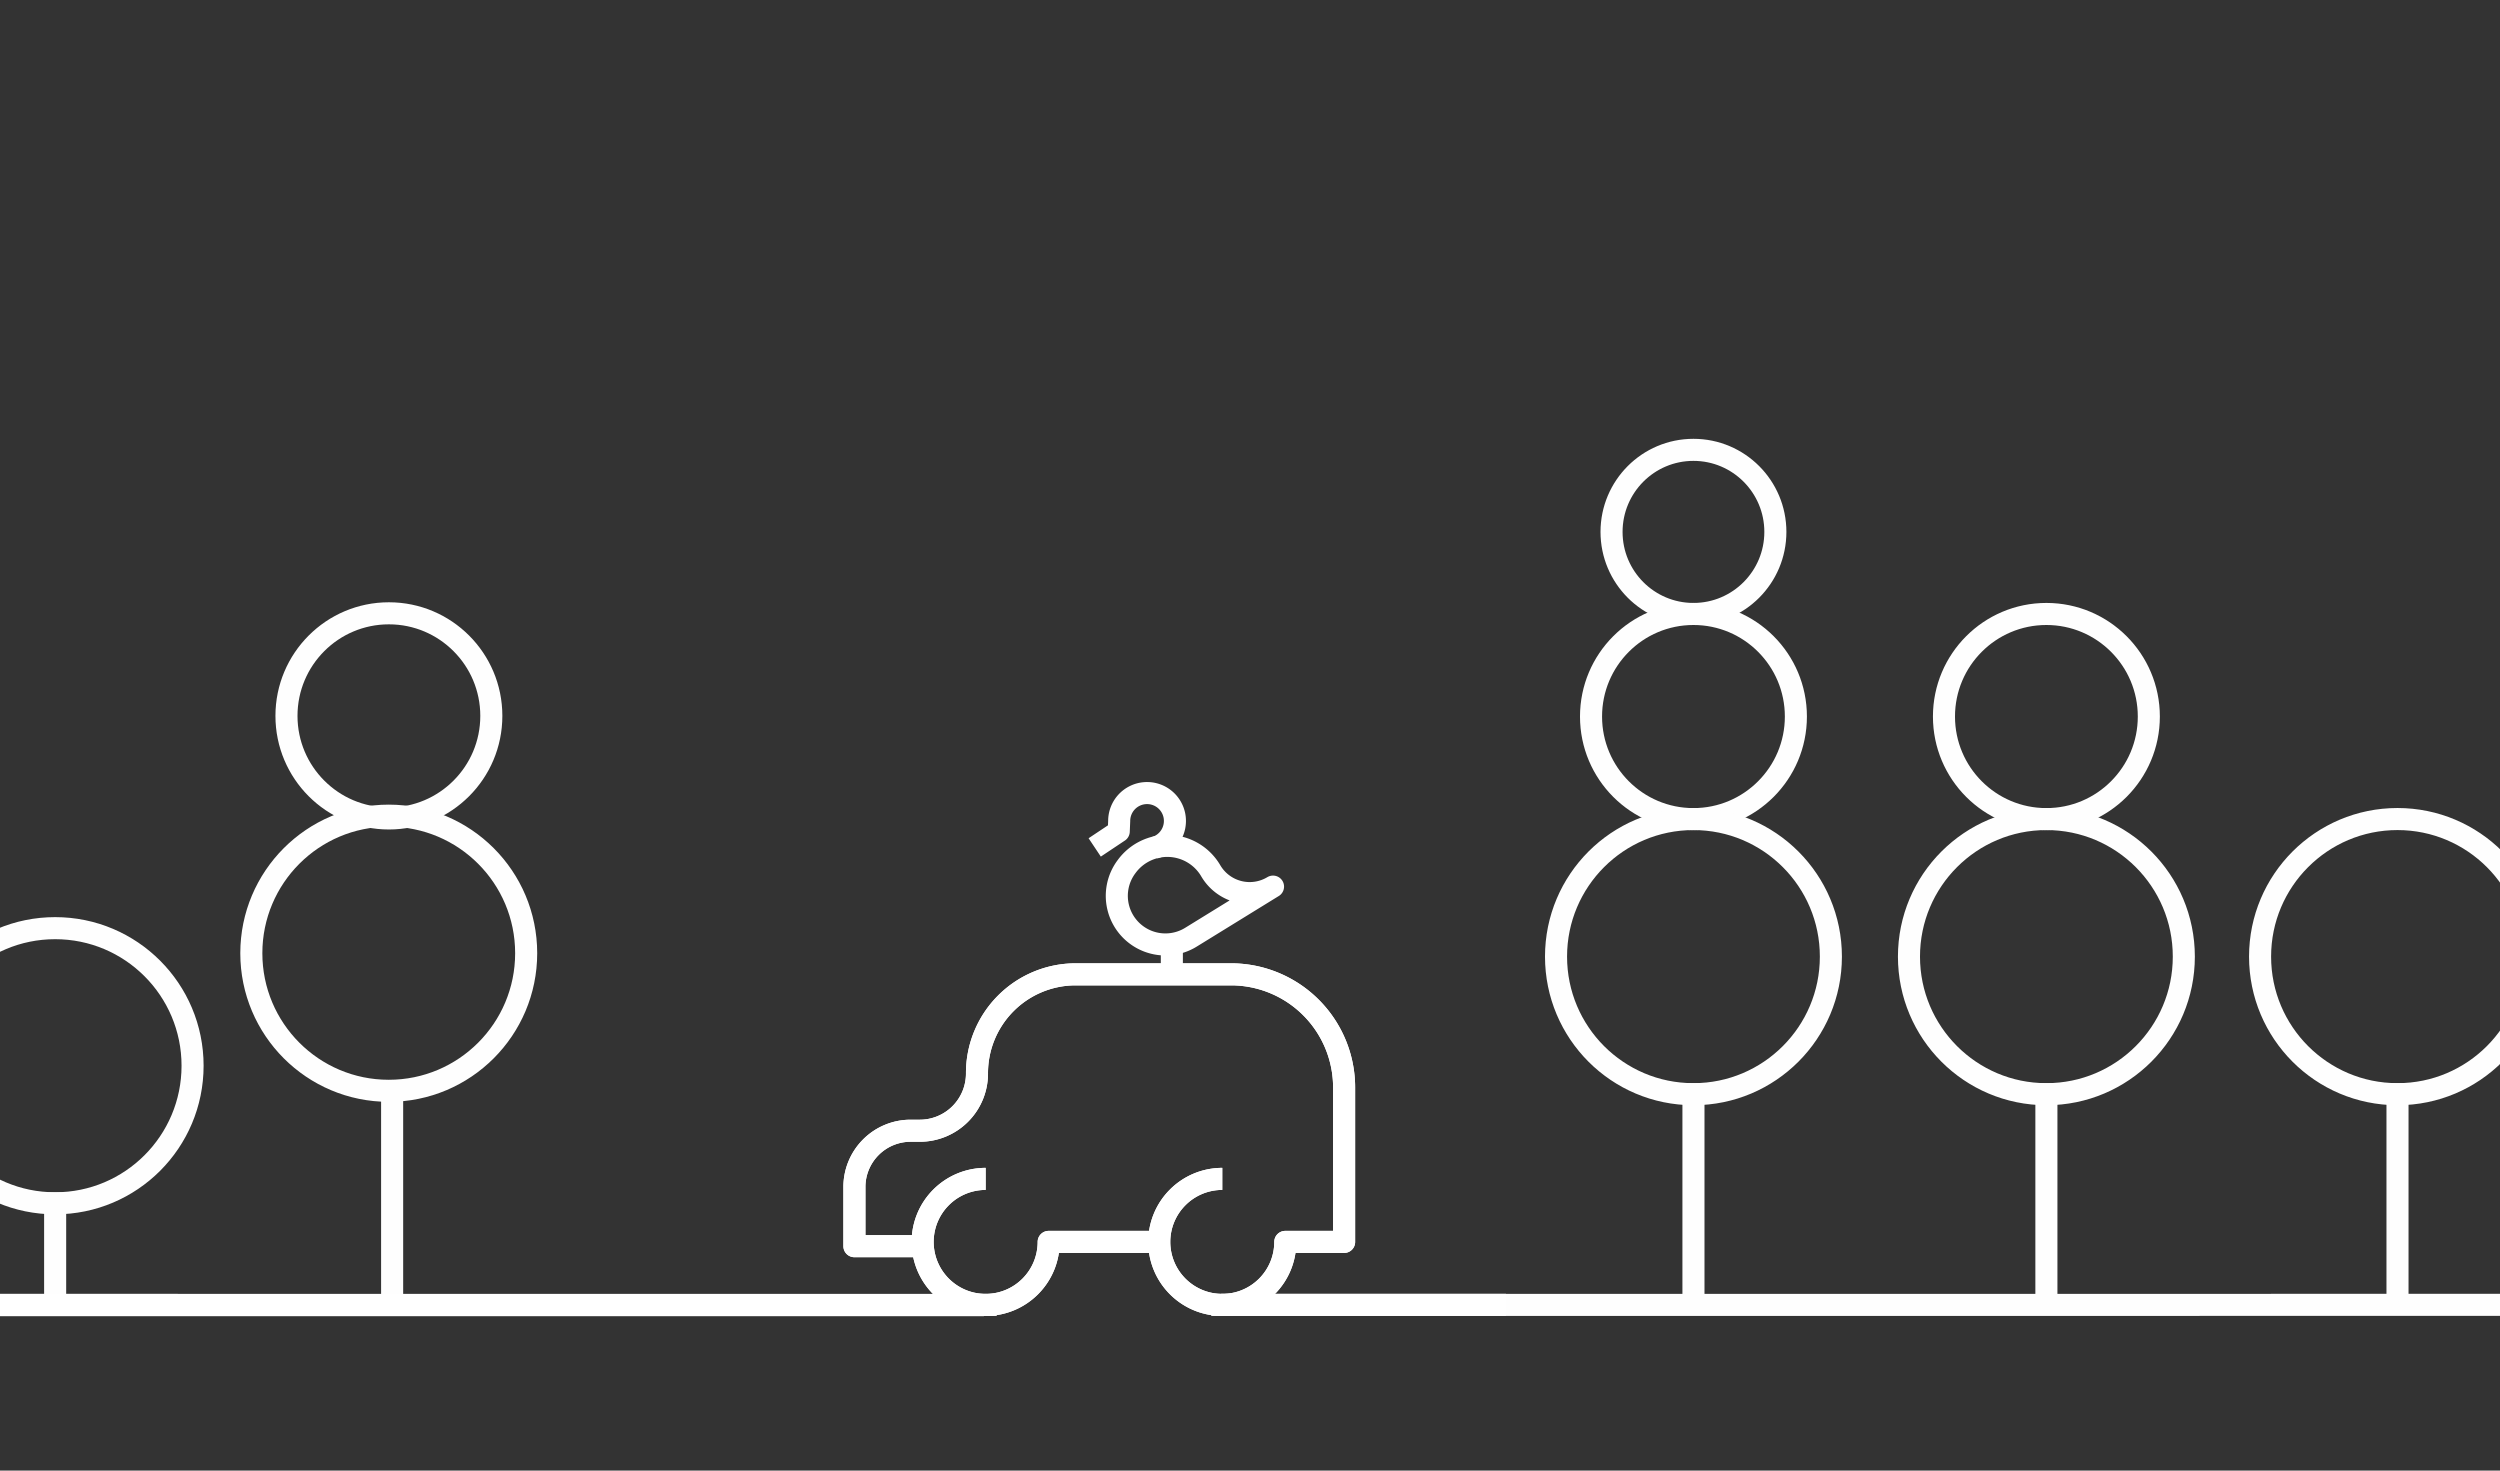 <svg xmlns="http://www.w3.org/2000/svg" viewBox="0 0 340 200">
  <rect x="0" y="0" width="340" height="200" fill="#333333" stroke="none"/>
  <title>1-co2-future</title>
  <g id="UI">
    <g>
      <g>
        <g>
          <ellipse cx="230.31" cy="97.45" rx="13.93" ry="13.95" style="fill: none;stroke: #fefefe;stroke-linecap: square;stroke-miterlimit: 10;stroke-width: 3px"/>
          <ellipse cx="230.31" cy="72.34" rx="11.14" ry="11.16" style="fill: none;stroke: #fefefe;stroke-linecap: square;stroke-miterlimit: 10;stroke-width: 3px"/>
          <ellipse cx="230.31" cy="130.1" rx="18.69" ry="18.71" style="fill: none;stroke: #fefefe;stroke-linecap: square;stroke-miterlimit: 10;stroke-width: 3px"/>
        </g>
        <line x1="230.31" y1="148.81" x2="230.31" y2="174.89" style="fill: none;stroke: #fefefe;stroke-linecap: square;stroke-miterlimit: 10;stroke-width: 3px"/>
        <g>
          <ellipse cx="278.31" cy="97.45" rx="13.93" ry="13.95" style="fill: none;stroke: #fefefe;stroke-linecap: square;stroke-miterlimit: 10;stroke-width: 3px"/>
          <ellipse cx="278.31" cy="130.1" rx="18.69" ry="18.71" style="fill: none;stroke: #fefefe;stroke-linecap: square;stroke-miterlimit: 10;stroke-width: 3px"/>
        </g>
        <line x1="278.31" y1="148.81" x2="278.31" y2="174.89" style="fill: none;stroke: #fefefe;stroke-linecap: square;stroke-miterlimit: 10;stroke-width: 3px"/>
        <ellipse cx="326.06" cy="130.1" rx="18.69" ry="18.71" style="fill: none;stroke: #fefefe;stroke-linecap: square;stroke-miterlimit: 10;stroke-width: 3px"/>
        <line x1="326.06" y1="148.81" x2="326.06" y2="174.89" style="fill: none;stroke: #fefefe;stroke-linecap: square;stroke-miterlimit: 10;stroke-width: 3px"/>
        <ellipse cx="7.5" cy="144.94" rx="18.69" ry="18.71" style="fill: none;stroke: #fefefe;stroke-linecap: square;stroke-miterlimit: 10;stroke-width: 3px"/>
        <line x1="7.5" y1="163.65" x2="7.5" y2="175.62" style="fill: none;stroke: #fefefe;stroke-linecap: square;stroke-miterlimit: 10;stroke-width: 3px"/>
        <g>
          <ellipse cx="52.89" cy="97.36" rx="13.93" ry="13.95" style="fill: none;stroke: #fefefe;stroke-linecap: square;stroke-miterlimit: 10;stroke-width: 3px"/>
          <ellipse cx="52.87" cy="129.64" rx="18.69" ry="18.71" style="fill: none;stroke: #fefefe;stroke-linecap: square;stroke-miterlimit: 10;stroke-width: 3px"/>
        </g>
        <line x1="53.33" y1="149.23" x2="53.33" y2="175.3" style="fill: none;stroke: #fefefe;stroke-linecap: square;stroke-miterlimit: 10;stroke-width: 3px"/>
        <line x1="166.23" y1="177.47" x2="339.19" y2="177.46" style="fill: none;stroke: #fefefe;stroke-linecap: square;stroke-miterlimit: 10;stroke-width: 3px"/>
        <line x1="0.81" y1="177.46" x2="134.05" y2="177.47" style="fill: none;stroke: #fefefe;stroke-linecap: square;stroke-miterlimit: 10;stroke-width: 3px"/>
      </g>
      <path d="M166.23,160.33a8.57,8.57,0,1,0,8.57,8.57h8v-21a15.39,15.39,0,0,0-15.39-15.39H146.3A13.43,13.43,0,0,0,132.87,146a7.78,7.78,0,0,1-7.78,7.78h-1.24a7.65,7.65,0,0,0-7.65,7.65v8.05h9.28" style="fill: none;stroke: #fff;stroke-linejoin: round;stroke-width: 3px"/>
      <g>
        <path d="M166.23,160.33a8.57,8.57,0,1,0,8.57,8.57h8v-21a15.39,15.39,0,0,0-15.39-15.39H146.3A13.43,13.43,0,0,0,132.87,146a7.78,7.78,0,0,1-7.78,7.78h-1.24a7.65,7.65,0,0,0-7.65,7.65v8.05h9.28" style="fill: none;stroke: #fff;stroke-linejoin: round;stroke-width: 3px"/>
        <path d="M134.05,160.33a8.57,8.57,0,1,0,8.57,8.57h15.13" style="fill: none;stroke: #fff;stroke-linejoin: round;stroke-width: 3px"/>
        <line x1="204.81" y1="177.46" x2="166.08" y2="177.46" style="fill: none;stroke: #fff;stroke-linejoin: round;stroke-width: 3px"/>
        <line x1="133.81" y1="177.5" x2="-1.19" y2="177.5" style="fill: none;stroke: #fff;stroke-linejoin: round;stroke-width: 3px"/>
      </g>
      <path d="M134.05,160.33a8.57,8.57,0,1,0,8.57,8.57h15.13" style="fill: none;stroke: #fff;stroke-linejoin: round;stroke-width: 3px"/>
      <g>
        <path d="M162,127.44a6.61,6.61,0,0,1-8.77-9.6,6.85,6.85,0,0,1,11.32.4l.15.25a6.14,6.14,0,0,0,8.43,2.09h0Z" style="fill: none;stroke: #fff;stroke-linejoin: round;stroke-width: 3px"/>
        <path d="M148.88,115.25l3.27-2.18.06-1.43a3.79,3.79,0,1,1,4.8,3.66" style="fill: none;stroke: #fff;stroke-linejoin: round;stroke-width: 3px"/>
        <line x1="159.37" y1="128.65" x2="159.37" y2="133.65" style="fill: none;stroke: #fff;stroke-linejoin: round;stroke-width: 3px"/>
      </g>
    </g>
  </g>
</svg>
